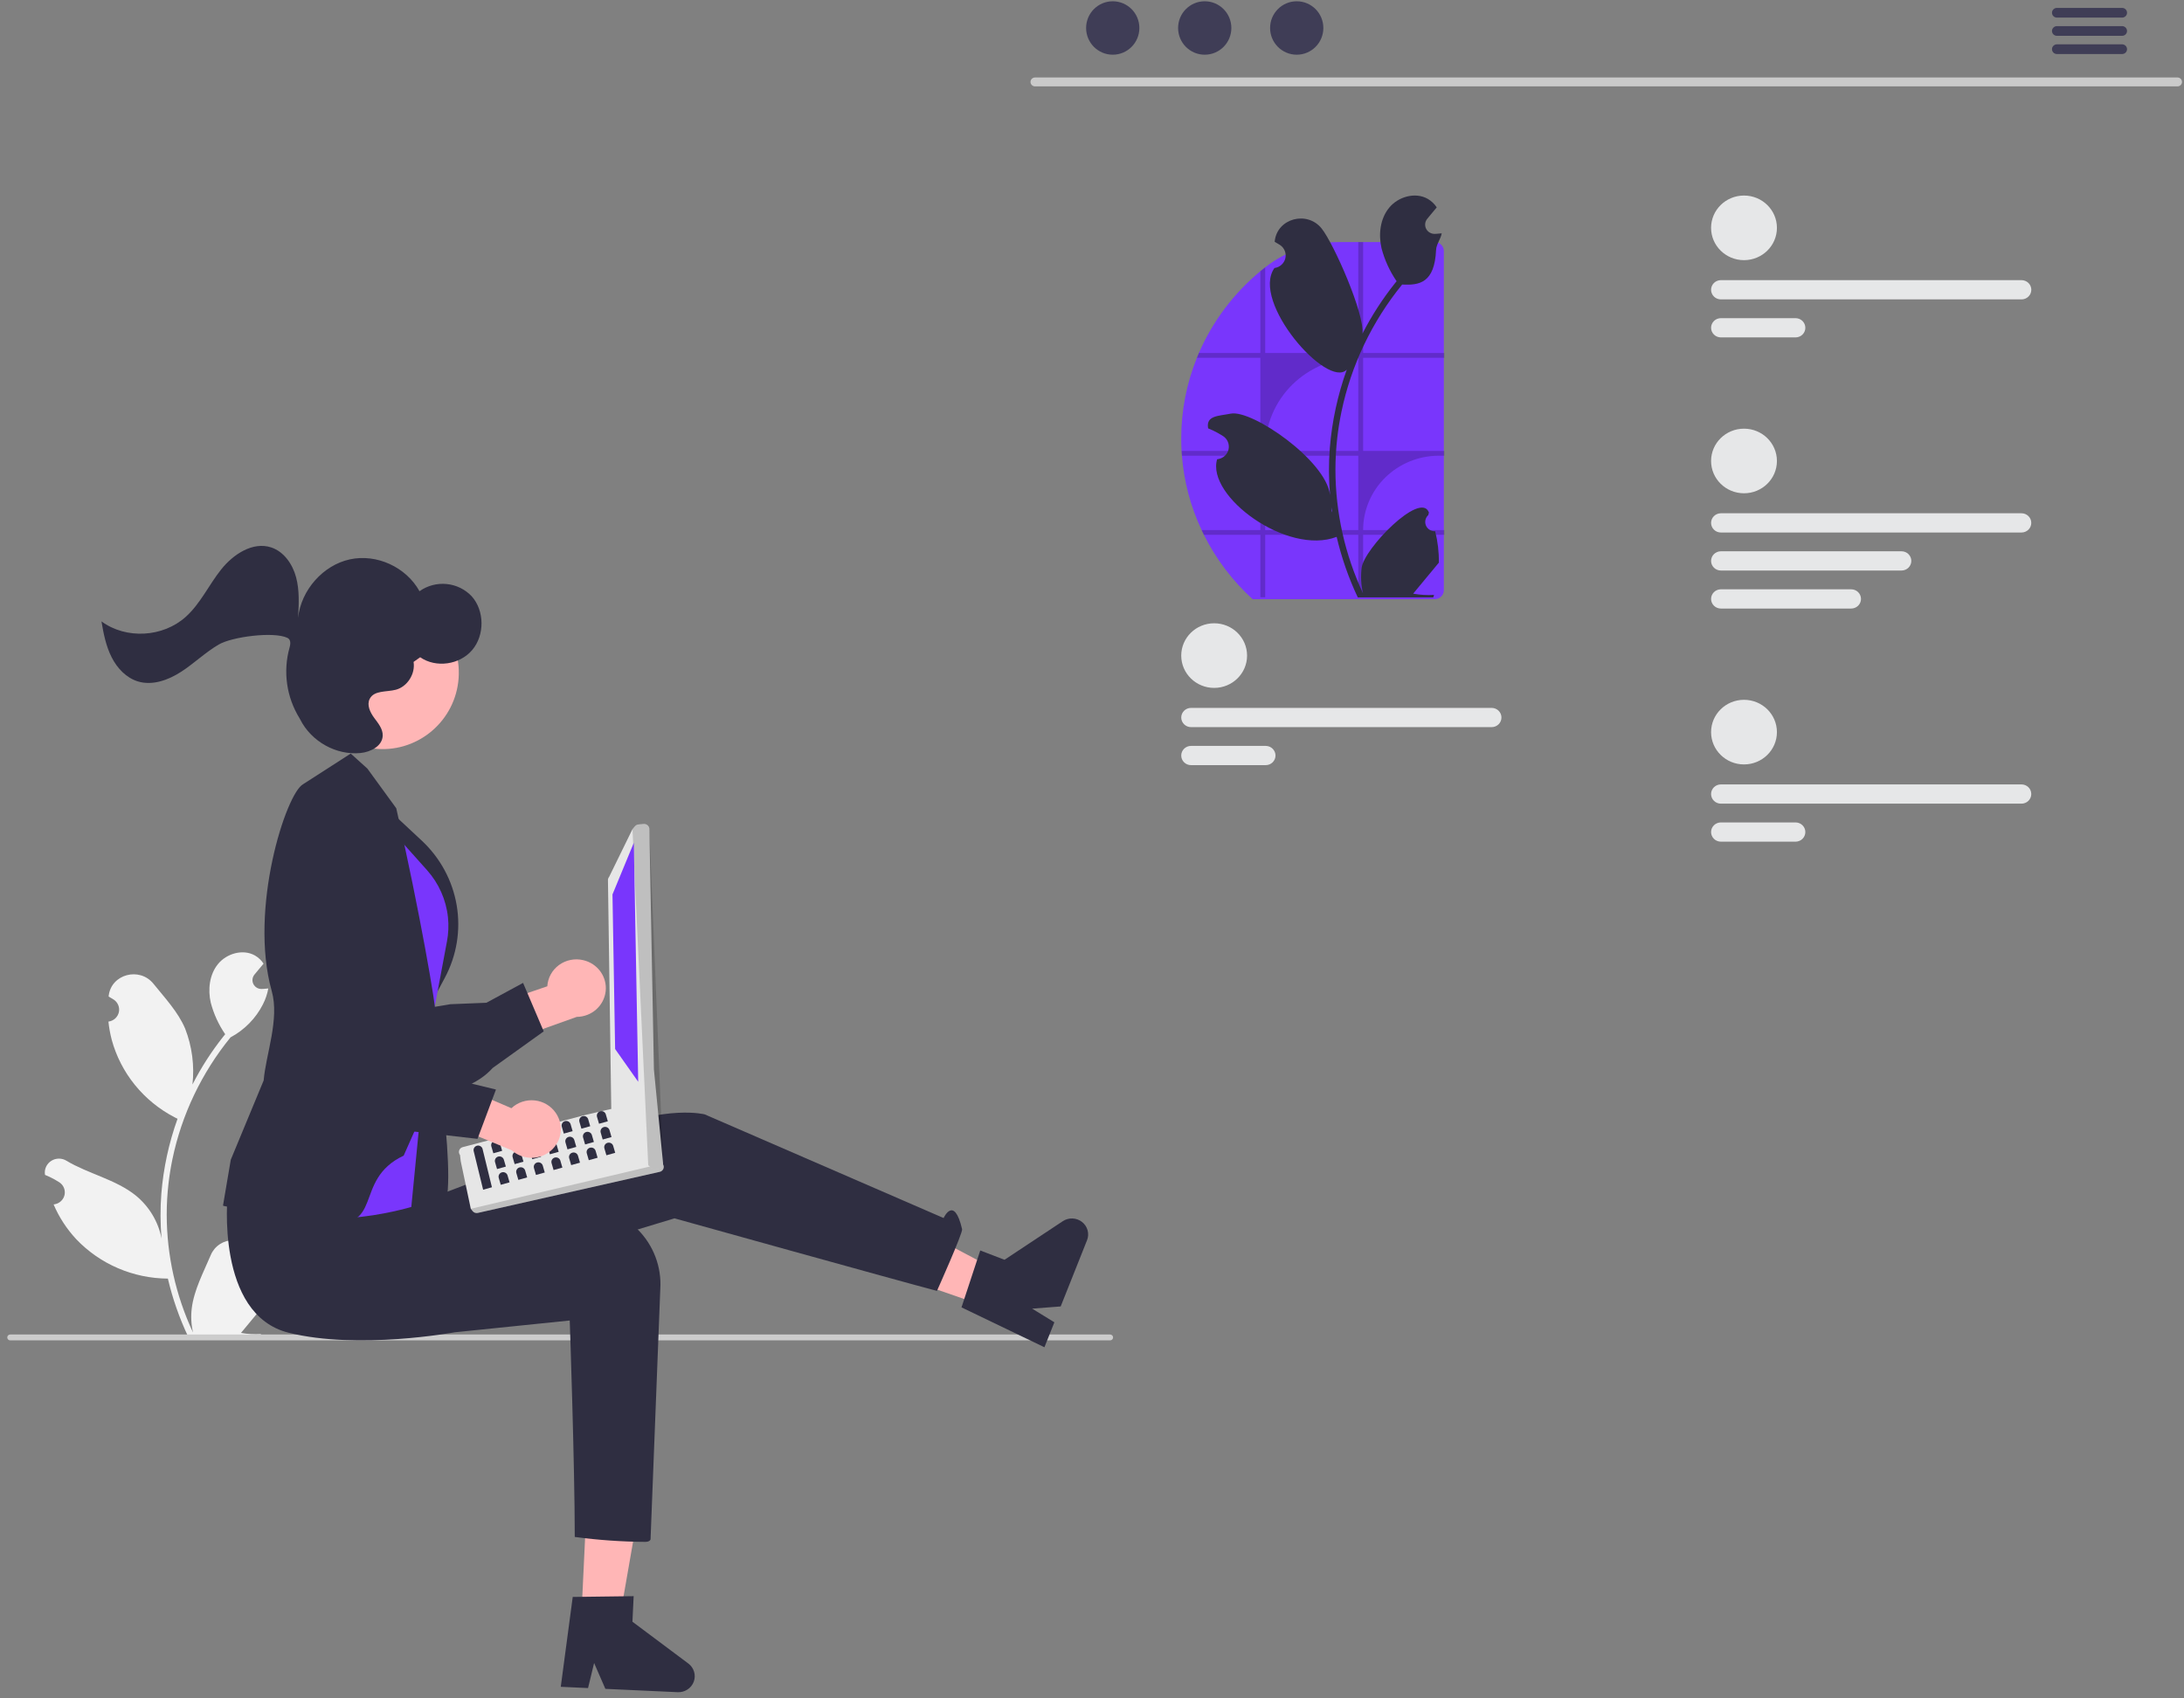 <svg width="234" height="182" viewBox="0 0 234 182" fill="none" xmlns="http://www.w3.org/2000/svg">
<rect x="0" y="0" width="234" height="182" fill="#808080" stroke="none"/>
<g clip-path="url(#clip0_666_465)">
<path d="M28.077 136.441C27.877 136.45 27.68 136.399 27.511 136.294C27.342 136.189 27.211 136.036 27.134 135.855C27.057 135.675 27.038 135.475 27.081 135.283C27.123 135.092 27.224 134.918 27.371 134.785C27.395 134.689 27.413 134.62 27.438 134.525C27.429 134.504 27.42 134.483 27.411 134.462C27.21 133.996 26.874 133.599 26.444 133.321C26.013 133.042 25.509 132.894 24.994 132.896C24.478 132.898 23.975 133.049 23.547 133.331C23.119 133.613 22.785 134.012 22.588 134.48C21.799 136.344 20.795 138.212 20.547 140.184C20.439 141.056 20.484 141.939 20.683 142.795C18.83 138.828 17.868 134.517 17.862 130.153C17.862 129.058 17.924 127.964 18.048 126.875C18.15 125.983 18.293 125.097 18.474 124.218C19.468 119.446 21.6 114.973 24.696 111.167C26.195 110.365 27.406 109.131 28.168 107.631C28.444 107.092 28.639 106.517 28.747 105.923C28.578 105.945 28.407 105.958 28.238 105.969C28.185 105.972 28.13 105.975 28.077 105.977L28.057 105.978C27.871 105.986 27.687 105.942 27.526 105.85C27.366 105.757 27.236 105.622 27.152 105.459C27.069 105.296 27.035 105.112 27.055 104.931C27.075 104.749 27.148 104.577 27.265 104.436C27.338 104.348 27.411 104.259 27.484 104.171C27.595 104.035 27.708 103.902 27.819 103.766C27.832 103.753 27.844 103.739 27.855 103.725C27.983 103.57 28.11 103.418 28.238 103.263C28.005 102.908 27.692 102.611 27.323 102.395C26.046 101.661 24.283 102.169 23.36 103.304C22.435 104.438 22.26 106.029 22.581 107.446C22.898 108.652 23.421 109.796 24.128 110.83C24.058 110.917 23.986 111.001 23.917 111.088C22.651 112.687 21.547 114.403 20.622 116.213C20.847 114.185 20.578 112.134 19.838 110.229C19.088 108.453 17.682 106.957 16.444 105.422C14.957 103.577 11.907 104.382 11.645 106.72C11.643 106.743 11.64 106.765 11.638 106.788C11.822 106.89 12.002 106.998 12.178 107.112C12.399 107.257 12.57 107.465 12.67 107.707C12.769 107.949 12.791 108.215 12.734 108.47C12.676 108.725 12.541 108.957 12.347 109.136C12.153 109.315 11.908 109.431 11.645 109.471L11.618 109.475C11.684 110.126 11.8 110.771 11.965 111.404C12.443 113.172 13.289 114.824 14.448 116.256C15.607 117.688 17.055 118.87 18.702 119.727C18.81 119.781 18.915 119.836 19.023 119.888C18.093 122.473 17.51 125.167 17.288 127.901C17.163 129.513 17.17 131.133 17.311 132.745L17.302 132.688C16.948 130.896 15.973 129.279 14.545 128.11C12.423 126.399 9.425 125.769 7.136 124.394C6.892 124.241 6.609 124.159 6.32 124.158C6.031 124.157 5.748 124.238 5.504 124.39C5.26 124.542 5.065 124.76 4.943 125.017C4.821 125.274 4.776 125.56 4.814 125.841C4.817 125.861 4.82 125.881 4.823 125.901C5.165 126.038 5.497 126.195 5.818 126.372C6.002 126.474 6.182 126.582 6.358 126.696C6.579 126.841 6.751 127.049 6.85 127.291C6.949 127.533 6.971 127.8 6.914 128.055C6.856 128.31 6.722 128.541 6.527 128.72C6.333 128.899 6.089 129.016 5.826 129.055L5.799 129.059C5.779 129.062 5.763 129.065 5.743 129.068C6.326 130.434 7.145 131.692 8.163 132.786C9.42 134.11 10.94 135.168 12.629 135.896C14.317 136.623 16.14 137.004 17.984 137.015H17.987C18.487 139.151 19.213 141.229 20.151 143.217H27.883C27.911 143.133 27.936 143.046 27.96 142.961C27.245 143.005 26.526 142.963 25.821 142.836C26.395 142.145 26.968 141.449 27.542 140.758C27.555 140.745 27.567 140.732 27.578 140.717C27.869 140.364 28.163 140.013 28.454 139.659L28.454 139.659C28.469 138.575 28.343 137.494 28.077 136.441L28.077 136.441Z" fill="#F2F2F2"/>
<path d="M119.259 143.32C119.259 143.361 119.251 143.402 119.235 143.441C119.219 143.479 119.195 143.514 119.165 143.543C119.135 143.572 119.1 143.596 119.061 143.611C119.022 143.627 118.98 143.635 118.938 143.635H1.098C1.013 143.635 0.931 143.602 0.871 143.543C0.811 143.484 0.777 143.404 0.777 143.32C0.777 143.236 0.811 143.156 0.871 143.097C0.931 143.038 1.013 143.005 1.098 143.005H118.938C118.98 143.005 119.022 143.013 119.061 143.029C119.1 143.044 119.135 143.068 119.165 143.097C119.195 143.126 119.219 143.161 119.235 143.199C119.251 143.238 119.259 143.279 119.259 143.32Z" fill="#CCCCCC"/>
<path d="M62.483 102.889C62.04 102.785 61.578 102.777 61.131 102.867C60.684 102.957 60.262 103.142 59.896 103.409C59.53 103.676 59.227 104.018 59.011 104.413C58.794 104.807 58.667 105.243 58.641 105.69L51.904 107.991L52.331 112.35L61.797 108.969C62.566 108.963 63.305 108.681 63.876 108.176C64.446 107.671 64.808 106.978 64.892 106.228C64.977 105.479 64.778 104.725 64.334 104.109C63.89 103.494 63.232 103.06 62.483 102.889V102.889Z" fill="#FFB6B6"/>
<path d="M51.505 115.559C48.826 117.391 44.107 118.329 37.684 118.286C37.329 118.287 36.977 118.215 36.651 118.076C36.325 117.936 36.032 117.732 35.791 117.475C34.072 115.719 34.139 111.709 34.15 111.322L32.266 104.355C32.226 104.248 31.183 101.389 32.244 99.393C32.47 98.976 32.785 98.612 33.167 98.326C33.55 98.039 33.991 97.838 34.461 97.735C38.444 96.697 42.189 107.163 42.665 108.546L48.255 107.612L52.116 107.456L56.044 105.328L58.255 110.523L52.782 114.448C52.405 114.869 51.976 115.242 51.505 115.559Z" fill="#2F2E41"/>
<path d="M62.291 173.17L66.409 173.359L69.111 157.859L63.033 157.58L62.291 173.17Z" fill="#FFB6B6"/>
<path d="M61.364 171.129L67.891 171.046L67.761 173.784L73.75 178.263C74.046 178.484 74.261 178.792 74.366 179.143C74.471 179.493 74.459 179.867 74.332 180.21C74.205 180.553 73.969 180.847 73.659 181.049C73.35 181.252 72.983 181.352 72.611 181.335L64.861 180.979L63.655 178.21L63.004 180.894L60.082 180.759L61.364 171.129Z" fill="#2F2E41"/>
<path d="M105.284 139.89L106.784 136.121L92.688 128.648L85.566 133.042L105.284 139.89Z" fill="#FFB6B6"/>
<path d="M103.018 140.098L105.027 134.002L107.627 134.999L113.868 130.864C114.176 130.659 114.543 130.557 114.914 130.572C115.286 130.586 115.643 130.717 115.933 130.945C116.224 131.173 116.432 131.486 116.528 131.839C116.625 132.192 116.604 132.565 116.468 132.905L113.645 139.998L110.586 140.234L112.968 141.698L111.903 144.372L103.018 140.098Z" fill="#2F2E41"/>
<path d="M24.301 128.673C24.301 128.673 26.011 139.39 34.095 140.183C42.18 140.977 49.632 137.402 49.632 137.402L72.268 130.559C72.268 130.559 96.345 137.274 100.387 138.332C100.387 138.332 103.175 132.12 103.082 131.719C102.222 128.027 101.102 130.525 101.102 130.525L75.502 119.416C75.502 119.416 71.46 118.358 64.453 121.268C57.447 124.177 38.676 131.19 38.676 131.19L24.301 128.673Z" fill="#2F2E41"/>
<path d="M24.394 128.016C24.394 128.016 23.046 140.854 30.921 142.815C38.407 144.679 48.733 142.767 48.733 142.767L61.043 141.505C61.043 141.505 61.582 157.03 61.582 164.7C64.084 165.034 66.604 165.211 69.128 165.229C69.667 165.229 69.702 164.952 69.702 164.952L70.746 138.121C70.819 136.954 70.643 135.786 70.228 134.69C69.814 133.594 69.17 132.596 68.339 131.759C67.507 130.923 66.507 130.266 65.401 129.832C64.295 129.397 63.109 129.195 61.919 129.238C61.338 129.26 60.729 129.3 60.091 129.359C52.518 130.072 43.116 128.557 43.116 128.557L24.394 128.016Z" fill="#2F2E41"/>
<path d="M46.239 109.393C46.239 109.393 49.436 128.369 47.275 129.884C45.115 131.398 42.152 131.404 42.152 131.404L41.463 120.927L46.239 109.393Z" fill="#2F2E41"/>
<path d="M40.906 86.088L45.181 90.075C47.168 91.928 48.485 94.366 48.932 97.02C49.38 99.674 48.933 102.399 47.66 104.782L45.617 108.606L40.906 86.088Z" fill="#2F2E41"/>
<path d="M39.951 86.758L45.743 93.234C47.014 94.655 47.802 96.43 47.997 98.311C48.085 99.166 48.05 100.028 47.891 100.873L45.709 112.519L44.068 129.339C44.068 129.339 31.401 133.106 30.105 127.289C28.808 121.473 39.951 86.758 39.951 86.758Z" fill="#7936FC"/>
<path d="M34.513 130.92C26.187 129.558 24.147 129.287 24.02 129.24L23.893 129.192L24.727 124.277L28.251 115.777C28.48 112.997 29.965 109.23 29.115 106.204C26.647 97.408 30.657 84.977 32.492 84.025L37.577 80.753L39.361 82.36L42.456 86.612C45.002 97.745 46.761 108.121 46.676 108.756L45.104 119.655L43.252 123.835C37.634 126.496 41.412 132.048 34.513 130.92Z" fill="#2F2E41"/>
<path d="M49.589 122.924L62.663 119.491L63.814 119.223L64.634 119.031L65.591 118.81L65.599 118.808C65.738 118.777 65.883 118.8 66.005 118.874L70.859 124.587C70.903 124.613 70.942 124.647 70.973 124.687C70.986 124.698 70.998 124.71 71.008 124.723C71.061 124.795 71.096 124.879 71.109 124.967C71.122 125.055 71.113 125.145 71.082 125.229C71.051 125.313 71 125.388 70.932 125.448C70.865 125.508 70.784 125.55 70.695 125.572L51.193 129.977C51.091 130 50.986 129.994 50.888 129.96C50.791 129.926 50.705 129.866 50.64 129.786L50.442 129.534L49.363 124.433L49.286 123.771C49.237 123.709 49.203 123.638 49.185 123.562C49.154 123.425 49.178 123.281 49.254 123.162C49.33 123.043 49.45 122.957 49.589 122.924Z" fill="#E6E6E6"/>
<path opacity="0.17" d="M50.441 129.534L50.641 129.786C50.705 129.866 50.79 129.926 50.888 129.96C50.985 129.994 51.09 130 51.191 129.978L70.695 125.572C70.783 125.551 70.864 125.508 70.932 125.448C70.999 125.389 71.05 125.313 71.081 125.23C71.112 125.146 71.121 125.056 71.108 124.967C71.095 124.879 71.06 124.796 71.007 124.724C70.997 124.71 70.986 124.698 70.972 124.688L50.441 129.534Z" fill="black"/>
<path d="M65.492 118.772L65.139 94.369C65.125 94.222 65.17 94.075 65.265 93.961L67.764 88.856L68.024 88.546C68.121 88.433 68.258 88.361 68.408 88.347L68.952 88.297C69.102 88.283 69.251 88.327 69.368 88.421C69.484 88.515 69.558 88.65 69.573 88.797L70.062 114.618L70.063 114.62L70.306 117.106L70.593 120.058L70.594 120.062L71.043 124.655C71.051 124.734 71.042 124.813 71.016 124.888C70.99 124.963 70.948 125.031 70.893 125.089C70.839 125.146 70.773 125.192 70.699 125.223C70.625 125.254 70.546 125.27 70.466 125.268L70.112 125.261C69.976 125.257 69.846 125.207 69.744 125.119L69.546 124.944L69.455 124.862L65.68 119.135C65.573 119.042 65.506 118.912 65.492 118.772Z" fill="#E6E6E6"/>
<path opacity="0.17" d="M67.766 88.856L69.454 124.863L69.547 124.944L69.744 125.118C69.846 125.207 69.976 125.257 70.112 125.26L70.466 125.267C70.546 125.269 70.626 125.253 70.7 125.222C70.773 125.191 70.84 125.146 70.894 125.088C70.949 125.03 70.99 124.962 71.016 124.887C71.041 124.813 71.051 124.734 71.043 124.655L69.572 88.798C69.558 88.651 69.484 88.515 69.368 88.421C69.252 88.327 69.103 88.282 68.953 88.296L68.408 88.347C68.334 88.354 68.262 88.375 68.196 88.409C68.13 88.444 68.072 88.49 68.025 88.547L67.766 88.856Z" fill="black"/>
<path d="M67.909 90.311L65.623 95.848L65.906 112.412L68.38 115.925L67.909 90.311Z" fill="#7936FC"/>
<path d="M51.094 122.778C50.969 122.813 50.864 122.895 50.8 123.007C50.737 123.118 50.721 123.25 50.757 123.372L51.764 127.491L52.707 127.227L51.7 123.109C51.665 122.986 51.581 122.882 51.467 122.82C51.354 122.758 51.219 122.743 51.094 122.778Z" fill="#2F2E41"/>
<path d="M52.981 122.25C52.856 122.285 52.75 122.368 52.687 122.479C52.624 122.591 52.608 122.722 52.644 122.845L52.859 123.586L53.802 123.322L53.587 122.581C53.551 122.459 53.468 122.355 53.354 122.293C53.24 122.231 53.106 122.215 52.981 122.25Z" fill="#2F2E41"/>
<path d="M54.868 121.723C54.743 121.758 54.637 121.84 54.574 121.952C54.51 122.063 54.495 122.195 54.53 122.318L54.745 123.059L55.689 122.795L55.474 122.054C55.438 121.931 55.354 121.827 55.241 121.765C55.127 121.703 54.993 121.688 54.868 121.723Z" fill="#2F2E41"/>
<path d="M56.755 121.196C56.63 121.231 56.524 121.313 56.46 121.424C56.397 121.536 56.382 121.668 56.417 121.79L56.632 122.531L57.575 122.268L57.361 121.527C57.325 121.404 57.241 121.3 57.127 121.238C57.014 121.176 56.88 121.161 56.755 121.196Z" fill="#2F2E41"/>
<path d="M58.643 120.668C58.518 120.703 58.412 120.786 58.349 120.897C58.286 121.009 58.27 121.14 58.306 121.263L58.521 122.004L59.464 121.74L59.249 120.999C59.214 120.877 59.13 120.773 59.016 120.711C58.902 120.649 58.768 120.633 58.643 120.668Z" fill="#2F2E41"/>
<path d="M60.53 120.141C60.405 120.176 60.299 120.258 60.236 120.37C60.172 120.481 60.157 120.613 60.193 120.736L60.407 121.477L61.351 121.213L61.136 120.472C61.1 120.349 61.016 120.245 60.903 120.183C60.789 120.121 60.655 120.106 60.53 120.141Z" fill="#2F2E41"/>
<path d="M62.417 119.614C62.292 119.649 62.186 119.731 62.123 119.842C62.059 119.954 62.044 120.086 62.079 120.208L62.294 120.949L63.238 120.686L63.023 119.945C62.987 119.822 62.903 119.718 62.789 119.656C62.676 119.594 62.542 119.579 62.417 119.614Z" fill="#2F2E41"/>
<path d="M64.303 119.086C64.178 119.121 64.073 119.204 64.009 119.315C63.946 119.427 63.93 119.558 63.966 119.681L64.181 120.422L65.124 120.158L64.909 119.417C64.874 119.295 64.79 119.191 64.676 119.129C64.563 119.067 64.428 119.051 64.303 119.086Z" fill="#2F2E41"/>
<path d="M53.378 123.939C53.252 123.974 53.147 124.057 53.083 124.168C53.02 124.28 53.005 124.411 53.04 124.534L53.255 125.275L54.199 125.011L53.984 124.27C53.948 124.148 53.864 124.044 53.75 123.982C53.637 123.92 53.503 123.904 53.378 123.939Z" fill="#2F2E41"/>
<path d="M55.264 123.412C55.139 123.447 55.033 123.529 54.97 123.641C54.907 123.752 54.891 123.884 54.927 124.007L55.142 124.748L56.085 124.484L55.87 123.743C55.835 123.62 55.751 123.516 55.637 123.454C55.523 123.392 55.389 123.377 55.264 123.412Z" fill="#2F2E41"/>
<path d="M57.151 122.885C57.026 122.92 56.92 123.002 56.857 123.113C56.794 123.225 56.778 123.357 56.814 123.479L57.029 124.22L57.972 123.957L57.757 123.216C57.721 123.093 57.638 122.989 57.524 122.927C57.41 122.865 57.276 122.85 57.151 122.885Z" fill="#2F2E41"/>
<path d="M59.038 122.357C58.913 122.392 58.807 122.475 58.744 122.586C58.68 122.698 58.665 122.829 58.7 122.952L58.915 123.693L59.859 123.429L59.644 122.688C59.608 122.566 59.524 122.462 59.411 122.4C59.297 122.338 59.163 122.322 59.038 122.357Z" fill="#2F2E41"/>
<path d="M60.925 121.83C60.799 121.865 60.694 121.947 60.63 122.059C60.567 122.17 60.551 122.302 60.587 122.425L60.802 123.166L61.745 122.902L61.531 122.161C61.495 122.038 61.411 121.934 61.297 121.872C61.184 121.81 61.05 121.795 60.925 121.83Z" fill="#2F2E41"/>
<path d="M62.811 121.303C62.686 121.338 62.58 121.42 62.517 121.531C62.454 121.643 62.438 121.775 62.474 121.897L62.689 122.638L63.632 122.374L63.417 121.634C63.382 121.511 63.298 121.407 63.184 121.345C63.07 121.283 62.936 121.268 62.811 121.303Z" fill="#2F2E41"/>
<path d="M64.698 120.775C64.573 120.81 64.467 120.893 64.404 121.004C64.341 121.116 64.325 121.247 64.361 121.37L64.575 122.111L65.519 121.847L65.304 121.106C65.268 120.984 65.184 120.88 65.071 120.818C64.957 120.756 64.823 120.74 64.698 120.775Z" fill="#2F2E41"/>
<path d="M53.774 125.628C53.649 125.663 53.543 125.746 53.48 125.857C53.417 125.969 53.401 126.1 53.437 126.223L53.652 126.964L54.595 126.7L54.38 125.959C54.344 125.837 54.261 125.733 54.147 125.671C54.033 125.609 53.899 125.593 53.774 125.628Z" fill="#2F2E41"/>
<path d="M55.661 125.101C55.536 125.136 55.43 125.218 55.367 125.33C55.303 125.441 55.288 125.573 55.323 125.696L55.538 126.436L56.482 126.173L56.267 125.432C56.231 125.309 56.147 125.205 56.034 125.143C55.92 125.081 55.786 125.066 55.661 125.101Z" fill="#2F2E41"/>
<path d="M57.547 124.574C57.422 124.609 57.317 124.691 57.253 124.802C57.19 124.914 57.175 125.046 57.21 125.168L57.425 125.909L58.368 125.645L58.154 124.905C58.118 124.782 58.034 124.678 57.92 124.616C57.807 124.554 57.673 124.539 57.547 124.574Z" fill="#2F2E41"/>
<path d="M59.434 124.046C59.309 124.081 59.203 124.164 59.14 124.275C59.077 124.387 59.061 124.518 59.097 124.641L59.312 125.382L60.255 125.118L60.04 124.377C60.005 124.255 59.921 124.151 59.807 124.089C59.693 124.027 59.559 124.011 59.434 124.046Z" fill="#2F2E41"/>
<path d="M61.321 123.519C61.196 123.554 61.09 123.636 61.027 123.748C60.964 123.859 60.948 123.991 60.984 124.114L61.199 124.854L62.142 124.591L61.927 123.85C61.891 123.727 61.807 123.623 61.694 123.561C61.58 123.499 61.446 123.484 61.321 123.519Z" fill="#2F2E41"/>
<path d="M63.208 122.992C63.083 123.027 62.977 123.109 62.913 123.22C62.85 123.332 62.835 123.464 62.87 123.586L63.085 124.327L64.029 124.063L63.814 123.323C63.778 123.2 63.694 123.096 63.581 123.034C63.467 122.972 63.333 122.957 63.208 122.992Z" fill="#2F2E41"/>
<path d="M65.094 122.464C64.969 122.499 64.864 122.581 64.8 122.693C64.737 122.805 64.721 122.936 64.757 123.059L64.972 123.8L65.915 123.536L65.7 122.795C65.665 122.673 65.581 122.569 65.467 122.507C65.354 122.445 65.219 122.429 65.094 122.464Z" fill="#2F2E41"/>
<path d="M59.552 119.268C59.299 118.895 58.966 118.581 58.576 118.349C58.186 118.116 57.748 117.97 57.295 117.921C56.841 117.873 56.382 117.922 55.95 118.066C55.518 118.21 55.123 118.445 54.794 118.755L48.261 115.944L45.553 119.424L54.835 123.267C55.402 123.775 56.14 124.062 56.908 124.073C57.676 124.083 58.422 123.817 59.003 123.324C59.584 122.831 59.962 122.146 60.063 121.398C60.164 120.651 59.982 119.893 59.552 119.268Z" fill="#FFB6B6"/>
<path d="M42.722 121.225C39.488 120.78 35.38 118.316 30.702 113.997C30.44 113.76 30.232 113.473 30.09 113.153C29.948 112.833 29.875 112.488 29.875 112.139C29.833 109.704 32.661 106.81 32.937 106.533L36.385 100.168C36.43 100.063 37.647 97.271 39.808 96.516C40.262 96.361 40.745 96.305 41.224 96.35C41.703 96.396 42.166 96.543 42.582 96.781C46.221 98.68 41.712 108.852 41.102 110.183L45.848 113.23L48.786 115.694L53.139 116.756L51.16 122.041L44.428 121.264C43.86 121.32 43.287 121.307 42.722 121.225Z" fill="#2F2E41"/>
<path d="M49.098 73.082C49.643 68.618 46.478 64.574 42.028 64.051C37.579 63.528 33.53 66.723 32.985 71.187C32.44 75.652 35.605 79.695 40.055 80.218C44.504 80.742 48.553 77.547 49.098 73.082Z" fill="#FFB6B6"/>
<path d="M19.91 66.094C21.471 64.687 22.376 62.684 23.688 61.033C25 59.382 27.1 58.013 29.062 58.663C30.415 59.112 31.34 60.44 31.719 61.843C32.099 63.247 32.02 64.736 31.938 66.195C32.268 63.217 34.616 60.568 37.482 59.942C40.348 59.317 43.51 60.762 44.947 63.355C45.785 62.758 46.817 62.483 47.847 62.583C48.878 62.682 49.835 63.15 50.538 63.896C51.919 65.434 51.946 68.055 50.598 69.651C49.25 71.247 46.709 71.601 45.02 70.43L44.311 70.931C44.519 72.208 43.644 73.584 42.416 73.91C41.419 74.175 40.085 73.955 39.61 74.892C39.278 75.546 39.654 76.331 40.084 76.915C40.513 77.499 41.034 78.11 41.004 78.844C40.96 79.952 39.711 80.585 38.632 80.693C36.032 80.954 33.362 79.472 32.17 77.107C32.147 77.061 32.122 77.015 32.094 76.969C31.401 75.845 30.948 74.594 30.764 73.292C30.58 71.99 30.668 70.665 31.023 69.398C31.167 68.901 31.13 68.514 30.789 68.352C29.313 67.652 24.867 68.234 23.442 69.065C22.016 69.896 20.812 71.076 19.427 71.976C18.042 72.876 16.341 73.496 14.779 73.023C13.529 72.644 12.552 71.605 11.955 70.42C11.357 69.235 11.093 67.905 10.871 66.588C13.502 68.523 17.454 68.307 19.91 66.094Z" fill="#2F2E41"/>
<path d="M233.311 9.257H110.889C110.761 9.255 110.64 9.203 110.551 9.114C110.462 9.025 110.412 8.905 110.412 8.78C110.412 8.655 110.462 8.535 110.551 8.445C110.64 8.356 110.761 8.304 110.889 8.302H233.311C233.438 8.304 233.559 8.356 233.648 8.445C233.737 8.535 233.787 8.655 233.787 8.78C233.787 8.905 233.737 9.025 233.648 9.114C233.559 9.203 233.438 9.255 233.311 9.257Z" fill="#CACACA"/>
<path d="M119.222 5.862C120.798 5.862 122.075 4.581 122.075 2.999C122.075 1.418 120.798 0.137 119.222 0.137C117.647 0.137 116.369 1.418 116.369 2.999C116.369 4.581 117.647 5.862 119.222 5.862Z" fill="#3F3D56"/>
<path d="M129.078 5.862C130.653 5.862 131.931 4.581 131.931 2.999C131.931 1.418 130.653 0.137 129.078 0.137C127.502 0.137 126.225 1.418 126.225 2.999C126.225 4.581 127.502 5.862 129.078 5.862Z" fill="#3F3D56"/>
<path d="M138.935 5.862C140.511 5.862 141.788 4.581 141.788 2.999C141.788 1.418 140.511 0.137 138.935 0.137C137.359 0.137 136.082 1.418 136.082 2.999C136.082 4.581 137.359 5.862 138.935 5.862Z" fill="#3F3D56"/>
<path d="M227.376 0.846H220.375C220.236 0.849 220.104 0.905 220.007 1.002C219.91 1.099 219.855 1.23 219.855 1.367C219.855 1.503 219.91 1.634 220.007 1.731C220.104 1.828 220.236 1.884 220.375 1.887H227.376C227.515 1.884 227.647 1.828 227.745 1.731C227.842 1.634 227.896 1.503 227.896 1.367C227.896 1.23 227.842 1.099 227.745 1.002C227.647 0.905 227.515 0.849 227.376 0.846Z" fill="#3F3D56"/>
<path d="M227.376 2.799H220.375C220.236 2.802 220.104 2.858 220.007 2.955C219.91 3.053 219.855 3.183 219.855 3.32C219.855 3.456 219.91 3.587 220.007 3.684C220.104 3.781 220.236 3.837 220.375 3.84H227.376C227.515 3.837 227.647 3.781 227.745 3.684C227.842 3.587 227.896 3.456 227.896 3.32C227.896 3.183 227.842 3.053 227.745 2.955C227.647 2.858 227.515 2.802 227.376 2.799Z" fill="#3F3D56"/>
<path d="M227.377 4.75H220.375C220.236 4.753 220.104 4.809 220.007 4.906C219.91 5.003 219.855 5.134 219.855 5.27C219.855 5.407 219.91 5.537 220.007 5.635C220.104 5.732 220.236 5.788 220.375 5.791H227.377C227.515 5.788 227.647 5.732 227.745 5.635C227.842 5.537 227.896 5.407 227.896 5.27C227.896 5.134 227.842 5.003 227.745 4.906C227.647 4.809 227.515 4.753 227.377 4.75Z" fill="#3F3D56"/>
<path d="M18.684 119.082L18.688 119.076L18.684 119.088V119.082Z" fill="#2F2E41"/>
<path d="M186.857 27.878C188.805 27.878 190.385 26.328 190.385 24.416C190.385 22.504 188.805 20.954 186.857 20.954C184.909 20.954 183.33 22.504 183.33 24.416C183.33 26.328 184.909 27.878 186.857 27.878Z" fill="#E6E7E8"/>
<path d="M216.589 32.082H184.382C184.244 32.083 184.107 32.056 183.98 32.004C183.852 31.953 183.736 31.877 183.638 31.781C183.541 31.685 183.463 31.572 183.41 31.446C183.357 31.321 183.33 31.187 183.33 31.051C183.33 30.916 183.357 30.782 183.41 30.657C183.463 30.531 183.541 30.418 183.638 30.322C183.736 30.226 183.852 30.15 183.98 30.099C184.107 30.047 184.244 30.02 184.382 30.02H216.589C216.727 30.02 216.863 30.047 216.991 30.099C217.119 30.15 217.235 30.226 217.332 30.322C217.43 30.418 217.508 30.531 217.56 30.657C217.613 30.782 217.641 30.916 217.641 31.051C217.641 31.187 217.613 31.321 217.56 31.446C217.508 31.572 217.43 31.685 217.332 31.781C217.235 31.877 217.119 31.953 216.991 32.004C216.863 32.056 216.727 32.083 216.589 32.082Z" fill="#E6E7E8"/>
<path d="M192.38 36.156H184.38C184.102 36.156 183.835 36.048 183.638 35.854C183.441 35.661 183.33 35.399 183.33 35.125C183.33 34.852 183.441 34.59 183.638 34.396C183.835 34.203 184.102 34.094 184.38 34.094H192.38C192.658 34.094 192.925 34.203 193.122 34.396C193.319 34.59 193.43 34.852 193.43 35.125C193.43 35.399 193.319 35.661 193.122 35.854C192.925 36.048 192.658 36.156 192.38 36.156Z" fill="#E6E7E8"/>
<path d="M186.857 81.916C188.805 81.916 190.385 80.366 190.385 78.454C190.385 76.542 188.805 74.992 186.857 74.992C184.909 74.992 183.33 76.542 183.33 78.454C183.33 80.366 184.909 81.916 186.857 81.916Z" fill="#E6E7E8"/>
<path d="M216.587 86.12H184.38C184.102 86.12 183.835 86.011 183.638 85.818C183.441 85.625 183.33 85.362 183.33 85.089C183.33 84.816 183.441 84.553 183.638 84.36C183.835 84.167 184.102 84.058 184.38 84.058H216.587C216.865 84.058 217.133 84.167 217.33 84.36C217.527 84.553 217.637 84.816 217.637 85.089C217.637 85.362 217.527 85.625 217.33 85.818C217.133 86.011 216.865 86.12 216.587 86.12Z" fill="#E6E7E8"/>
<path d="M192.38 90.194H184.38C184.102 90.194 183.835 90.085 183.638 89.892C183.441 89.698 183.33 89.436 183.33 89.163C183.33 88.889 183.441 88.627 183.638 88.434C183.835 88.24 184.102 88.132 184.38 88.132H192.38C192.658 88.132 192.925 88.24 193.122 88.434C193.319 88.627 193.43 88.889 193.43 89.163C193.43 89.436 193.319 89.698 193.122 89.892C192.925 90.085 192.658 90.194 192.38 90.194Z" fill="#E6E7E8"/>
<path d="M130.088 73.716C132.036 73.716 133.615 72.166 133.615 70.254C133.615 68.341 132.036 66.791 130.088 66.791C128.14 66.791 126.561 68.341 126.561 70.254C126.561 72.166 128.14 73.716 130.088 73.716Z" fill="#E6E7E8"/>
<path d="M159.819 77.92H127.613C127.334 77.92 127.067 77.811 126.87 77.618C126.673 77.424 126.562 77.162 126.562 76.889C126.562 76.615 126.673 76.353 126.87 76.16C127.067 75.966 127.334 75.858 127.613 75.858H159.819C160.098 75.858 160.365 75.966 160.562 76.16C160.759 76.353 160.87 76.615 160.87 76.889C160.87 77.162 160.759 77.424 160.562 77.618C160.365 77.811 160.098 77.92 159.819 77.92Z" fill="#E6E7E8"/>
<path d="M135.61 81.993H127.611C127.332 81.993 127.065 81.885 126.868 81.691C126.671 81.498 126.561 81.236 126.561 80.962C126.561 80.689 126.671 80.427 126.868 80.233C127.065 80.04 127.332 79.931 127.611 79.931H135.61C135.889 79.931 136.156 80.04 136.353 80.233C136.55 80.427 136.661 80.689 136.661 80.962C136.661 81.236 136.55 81.498 136.353 81.691C136.156 81.885 135.889 81.993 135.61 81.993Z" fill="#E6E7E8"/>
<path d="M186.857 52.86C188.805 52.86 190.385 51.31 190.385 49.398C190.385 47.486 188.805 45.936 186.857 45.936C184.909 45.936 183.33 47.486 183.33 49.398C183.33 51.31 184.909 52.86 186.857 52.86Z" fill="#E6E7E8"/>
<path d="M216.587 57.064H184.38C184.102 57.064 183.835 56.956 183.638 56.762C183.441 56.569 183.33 56.307 183.33 56.033C183.33 55.76 183.441 55.498 183.638 55.304C183.835 55.111 184.102 55.002 184.38 55.002H216.587C216.865 55.002 217.133 55.111 217.33 55.304C217.527 55.498 217.637 55.76 217.637 56.033C217.637 56.307 217.527 56.569 217.33 56.762C217.133 56.956 216.865 57.064 216.587 57.064Z" fill="#E6E7E8"/>
<path d="M203.733 61.138H184.38C184.102 61.138 183.835 61.029 183.638 60.836C183.441 60.643 183.33 60.381 183.33 60.107C183.33 59.834 183.441 59.572 183.638 59.378C183.835 59.185 184.102 59.076 184.38 59.076H203.733C204.012 59.076 204.279 59.185 204.476 59.378C204.673 59.572 204.784 59.834 204.784 60.107C204.784 60.381 204.673 60.643 204.476 60.836C204.279 61.029 204.012 61.138 203.733 61.138Z" fill="#E6E7E8"/>
<path d="M198.341 65.212H184.38C184.102 65.212 183.835 65.103 183.638 64.91C183.441 64.717 183.33 64.454 183.33 64.181C183.33 63.907 183.441 63.645 183.638 63.452C183.835 63.258 184.102 63.15 184.38 63.15H198.341C198.62 63.15 198.887 63.258 199.084 63.452C199.281 63.645 199.392 63.907 199.392 64.181C199.392 64.454 199.281 64.717 199.084 64.91C198.887 65.103 198.62 65.212 198.341 65.212Z" fill="#E6E7E8"/>
<path d="M154.698 26.9V63.249C154.697 63.503 154.595 63.746 154.412 63.925C154.229 64.105 153.982 64.206 153.723 64.207H134.21C132.051 62.242 130.28 59.903 128.986 57.307C128.901 57.14 128.819 56.972 128.742 56.801C127.563 54.289 126.849 51.59 126.634 48.833C126.619 48.663 126.607 48.494 126.599 48.323C126.573 47.886 126.561 47.441 126.561 46.996C126.557 44.031 127.127 41.092 128.242 38.335C128.308 38.164 128.379 37.995 128.452 37.826C129.919 34.439 132.176 31.438 135.039 29.062C135.21 28.92 135.382 28.782 135.556 28.647L135.596 28.616C137.837 26.874 140.613 25.931 143.471 25.94H153.723C153.982 25.941 154.23 26.042 154.413 26.222C154.595 26.402 154.698 26.646 154.698 26.9Z" fill="#7936FC"/>
<path opacity="0.2" d="M154.75 38.336V37.826H146.048V25.94H145.53V37.826H135.556V28.647C135.382 28.782 135.21 28.92 135.04 29.063V37.826H128.452C128.379 37.995 128.309 38.165 128.242 38.336H135.04V48.324H126.6C126.608 48.495 126.62 48.663 126.634 48.833H135.04V56.801H128.743C128.82 56.972 128.901 57.141 128.986 57.308H135.04V64.006H135.556V57.308H145.53V64.006H146.048V57.308H154.75V56.801H146.048C146.047 55.755 146.257 54.718 146.665 53.752C147.073 52.785 147.671 51.906 148.425 51.166C149.179 50.426 150.074 49.84 151.059 49.439C152.044 49.039 153.099 48.833 154.166 48.833H154.75V48.324H146.048V38.336H154.75ZM145.53 56.801H135.556V48.833H145.53V56.801ZM145.53 48.324H135.556V48.124C135.556 46.838 135.814 45.565 136.316 44.378C136.817 43.19 137.552 42.111 138.478 41.202C139.404 40.294 140.503 39.573 141.713 39.081C142.923 38.589 144.22 38.336 145.53 38.336V48.324Z" fill="black"/>
<path d="M153.768 56.929C153.559 56.939 153.353 56.885 153.176 56.775C153 56.666 152.862 56.505 152.781 56.316C152.701 56.127 152.682 55.918 152.726 55.718C152.77 55.518 152.876 55.336 153.03 55.196C153.055 55.096 153.074 55.024 153.1 54.924C153.09 54.902 153.081 54.88 153.072 54.859C152.134 52.664 146.15 58.782 145.892 60.845C145.778 61.756 145.826 62.681 146.034 63.576C144.095 59.426 143.089 54.916 143.082 50.351C143.082 49.205 143.147 48.06 143.277 46.922C143.384 45.989 143.533 45.062 143.723 44.142C144.762 39.15 146.992 34.471 150.231 30.49C152.084 30.591 153.707 30.314 153.864 26.791C153.892 26.164 154.365 25.621 154.47 25.004C154.293 25.027 154.113 25.041 153.936 25.052C153.881 25.055 153.823 25.058 153.768 25.061L153.747 25.062C153.553 25.07 153.36 25.023 153.192 24.927C153.025 24.831 152.889 24.689 152.801 24.518C152.713 24.348 152.678 24.156 152.699 23.966C152.72 23.776 152.796 23.596 152.919 23.448C152.995 23.356 153.071 23.264 153.148 23.171C153.264 23.029 153.383 22.89 153.499 22.747C153.512 22.734 153.525 22.72 153.536 22.705C153.67 22.543 153.803 22.383 153.936 22.221C153.693 21.85 153.366 21.54 152.98 21.313C151.643 20.545 149.799 21.077 148.834 22.264C147.866 23.45 147.683 25.115 148.019 26.597C148.35 27.859 148.897 29.056 149.637 30.137C149.565 30.228 149.489 30.316 149.417 30.407C148.092 32.079 146.937 33.875 145.969 35.768C146.243 33.668 142.894 26.085 141.599 24.479C140.043 22.55 136.853 23.392 136.579 25.838C136.576 25.861 136.574 25.885 136.571 25.909C136.764 26.015 136.952 26.128 137.136 26.248C137.368 26.4 137.547 26.616 137.651 26.87C137.754 27.124 137.778 27.402 137.718 27.669C137.657 27.936 137.516 28.178 137.313 28.365C137.11 28.552 136.854 28.674 136.579 28.716L136.551 28.72C133.976 32.329 142.231 41.721 144.297 39.612C143.325 42.317 142.715 45.135 142.482 47.995C142.351 49.682 142.359 51.377 142.506 53.062L142.497 53.003C142.038 49.331 134.162 43.872 131.862 44.326C130.537 44.588 129.232 44.529 129.433 45.841C129.436 45.861 129.439 45.883 129.443 45.903C129.8 46.046 130.147 46.211 130.483 46.396C130.676 46.502 130.864 46.615 131.048 46.735C131.28 46.887 131.459 47.103 131.563 47.357C131.666 47.611 131.69 47.889 131.63 48.156C131.569 48.422 131.428 48.665 131.225 48.852C131.022 49.039 130.766 49.161 130.491 49.203L130.463 49.207C130.443 49.21 130.425 49.213 130.405 49.215C129.233 53.174 137.925 59.562 143.21 57.53H143.213C143.737 59.763 144.495 61.938 145.477 64.017H153.565C153.594 63.929 153.62 63.838 153.646 63.75C152.898 63.796 152.146 63.752 151.408 63.619C152.009 62.896 152.609 62.168 153.209 61.445C153.222 61.432 153.235 61.417 153.246 61.402C153.551 61.032 153.858 60.665 154.162 60.295L154.163 60.295C154.179 59.161 154.046 58.03 153.768 56.929L153.768 56.929ZM144.506 39.046L144.51 39.04L144.506 39.052V39.046ZM142.714 54.898L142.645 54.744C142.648 54.633 142.648 54.522 142.645 54.408C142.645 54.377 142.639 54.346 142.639 54.315C142.665 54.511 142.688 54.707 142.717 54.904L142.714 54.898Z" fill="#2F2E41"/>
</g>
<defs>
<clipPath id="clip0_666_465">
<rect width="233.01" height="181.2" fill="white" transform="translate(0.777 0.137)"/>
</clipPath>
</defs>
</svg>
